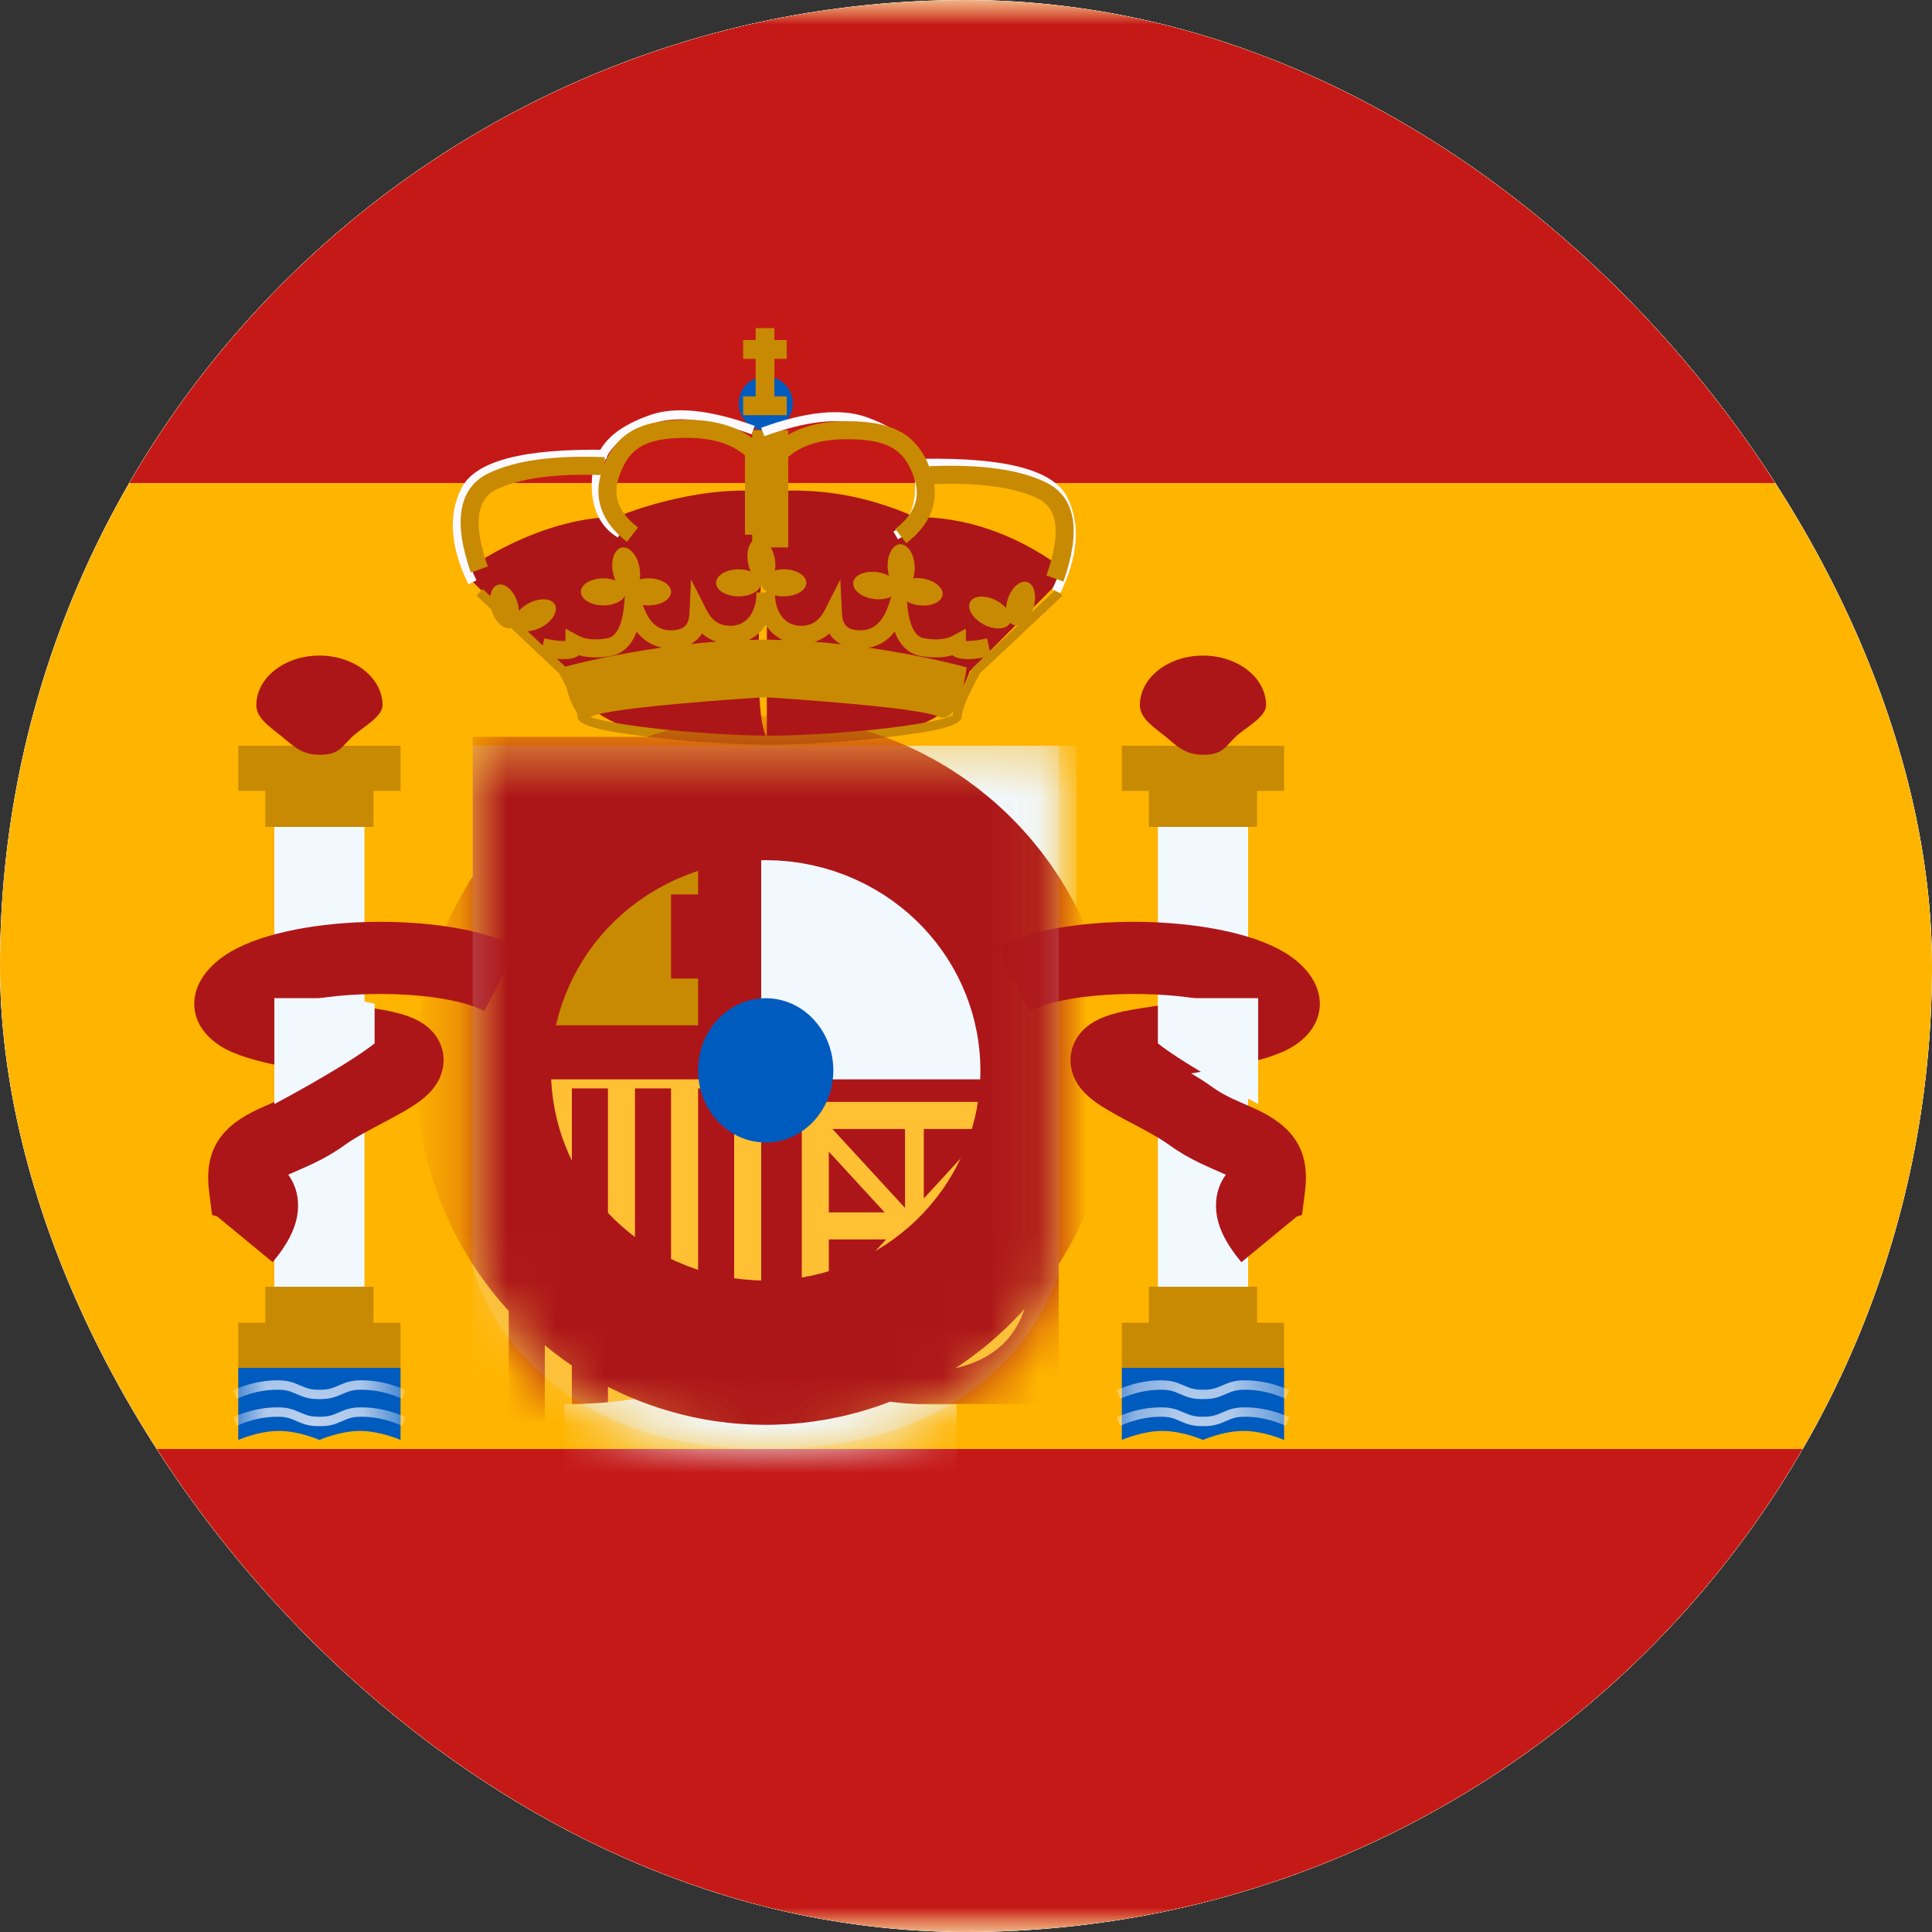<svg width="40" height="40" viewBox="0 0 40 40" fill="none" xmlns="http://www.w3.org/2000/svg">
<rect x="0" y="0" width="40" height="40" fill="#333333" stroke="none"/>
<g clip-path="url(#clip0_842_293)">
<rect width="40" height="40" rx="20" fill="#FDFAFF"/>
<g clip-path="url(#clip1_842_293)">
<rect width="40" height="40" rx="20" fill="#FDFAFF"/>
<mask id="mask0_842_293" style="mask-type:luminance" maskUnits="userSpaceOnUse" x="-3" y="0" width="54" height="40">
<path d="M-2.667 0H50.666V40H-2.667V0Z" fill="white"/>
</mask>
<g mask="url(#mask0_842_293)">
<path fill-rule="evenodd" clip-rule="evenodd" d="M-2.667 0V40H50.666V0H-2.667Z" fill="#FFB400"/>
<mask id="mask1_842_293" style="mask-type:luminance" maskUnits="userSpaceOnUse" x="-3" y="0" width="54" height="40">
<path fill-rule="evenodd" clip-rule="evenodd" d="M-2.667 0V40H50.666V0H-2.667Z" fill="white"/>
</mask>
<g mask="url(#mask1_842_293)">
<path fill-rule="evenodd" clip-rule="evenodd" d="M-2.667 0V10H50.666V0H-2.667Z" fill="#C51918"/>
<path fill-rule="evenodd" clip-rule="evenodd" d="M-2.667 30V40H50.666V30H-2.667Z" fill="#C51918"/>
<path d="M5.68 17.12H7.546V26.827H5.68V17.12Z" fill="#F1F9FF"/>
<path fill-rule="evenodd" clip-rule="evenodd" d="M8.293 15.44H4.933V16.374H5.493V17.12H7.733V16.374H8.293V15.44Z" fill="#C88A02"/>
<path fill-rule="evenodd" clip-rule="evenodd" d="M7.733 27.387H8.293V28.32H4.933V27.387H5.493V26.64H7.733V27.387Z" fill="#C88A02"/>
<path fill-rule="evenodd" clip-rule="evenodd" d="M6.613 15.627C7.02 15.627 7.061 15.474 7.301 15.245C7.487 15.068 7.92 14.848 7.92 14.6C7.92 14.033 7.335 13.573 6.613 13.573C5.892 13.573 5.307 14.033 5.307 14.6C5.307 14.876 5.605 15.061 5.831 15.245C6.069 15.44 6.243 15.627 6.613 15.627Z" fill="#AD1619"/>
<path fill-rule="evenodd" clip-rule="evenodd" d="M4.933 28.32H8.293V29.813C8.293 29.813 7.873 29.626 7.453 29.626C7.033 29.626 6.613 29.813 6.613 29.813C6.613 29.813 6.193 29.626 5.773 29.626C5.353 29.626 4.933 29.813 4.933 29.813V28.32Z" fill="#005BBF"/>
<mask id="mask2_842_293" style="mask-type:luminance" maskUnits="userSpaceOnUse" x="4" y="28" width="5" height="2">
<path fill-rule="evenodd" clip-rule="evenodd" d="M4.933 28.32H8.293V29.813C8.293 29.813 7.873 29.626 7.453 29.626C7.033 29.626 6.613 29.813 6.613 29.813C6.613 29.813 6.193 29.626 5.773 29.626C5.353 29.626 4.933 29.813 4.933 29.813V28.32Z" fill="white"/>
</mask>
<g mask="url(#mask2_842_293)">
<path d="M4.903 29.519L4.829 29.34C5.132 29.206 5.436 29.138 5.74 29.138C5.936 29.138 6.039 29.166 6.213 29.243C6.367 29.311 6.446 29.332 6.614 29.332C6.781 29.332 6.861 29.311 7.014 29.243C7.188 29.166 7.291 29.138 7.487 29.138C7.792 29.138 8.095 29.206 8.398 29.34L8.325 29.519C8.045 29.395 7.766 29.332 7.487 29.332C7.32 29.332 7.24 29.354 7.087 29.422C6.913 29.5 6.81 29.527 6.614 29.527C6.417 29.527 6.314 29.5 6.14 29.422C5.987 29.354 5.907 29.332 5.74 29.332C5.461 29.332 5.183 29.395 4.903 29.519Z" fill="#FDFAFF"/>
<path d="M4.903 28.959L4.829 28.781C5.132 28.646 5.436 28.578 5.74 28.578C5.936 28.578 6.039 28.606 6.213 28.683C6.367 28.752 6.446 28.773 6.614 28.773C6.781 28.773 6.861 28.752 7.014 28.683C7.188 28.606 7.291 28.578 7.487 28.578C7.792 28.578 8.095 28.646 8.398 28.781L8.325 28.959C8.045 28.835 7.766 28.773 7.487 28.773C7.32 28.773 7.24 28.794 7.087 28.862C6.913 28.94 6.81 28.967 6.614 28.967C6.417 28.967 6.315 28.94 6.14 28.862C5.987 28.794 5.907 28.773 5.74 28.773C5.461 28.773 5.183 28.835 4.903 28.959Z" fill="#FDFAFF"/>
</g>
<path d="M23.973 17.12H25.84V26.827H23.973V17.12Z" fill="#F1F9FF"/>
<path fill-rule="evenodd" clip-rule="evenodd" d="M26.586 15.44H23.226V16.374H23.786V17.12H26.026V16.374H26.586V15.44Z" fill="#C88A02"/>
<path fill-rule="evenodd" clip-rule="evenodd" d="M26.026 27.387H26.586V28.32H23.226V27.387H23.786V26.64H26.026V27.387Z" fill="#C88A02"/>
<path fill-rule="evenodd" clip-rule="evenodd" d="M24.906 15.627C25.312 15.627 25.354 15.474 25.593 15.245C25.78 15.068 26.213 14.848 26.213 14.6C26.213 14.033 25.628 13.573 24.906 13.573C24.185 13.573 23.6 14.033 23.6 14.6C23.6 14.876 23.898 15.061 24.124 15.245C24.361 15.44 24.536 15.627 24.906 15.627Z" fill="#AD1619"/>
<path fill-rule="evenodd" clip-rule="evenodd" d="M23.226 28.32H26.586V29.813C26.586 29.813 26.166 29.626 25.746 29.626C25.326 29.626 24.906 29.813 24.906 29.813C24.906 29.813 24.486 29.626 24.066 29.626C23.646 29.626 23.226 29.813 23.226 29.813V28.32Z" fill="#005BBF"/>
<mask id="mask3_842_293" style="mask-type:luminance" maskUnits="userSpaceOnUse" x="23" y="28" width="4" height="2">
<path fill-rule="evenodd" clip-rule="evenodd" d="M23.226 28.32H26.586V29.813C26.586 29.813 26.166 29.626 25.746 29.626C25.326 29.626 24.906 29.813 24.906 29.813C24.906 29.813 24.486 29.626 24.066 29.626C23.646 29.626 23.226 29.813 23.226 29.813V28.32Z" fill="white"/>
</mask>
<g mask="url(#mask3_842_293)">
<path d="M23.196 29.519L23.122 29.34C23.425 29.206 23.729 29.138 24.033 29.138C24.229 29.138 24.332 29.166 24.506 29.243C24.66 29.311 24.739 29.332 24.907 29.332C25.074 29.332 25.154 29.311 25.307 29.243C25.481 29.166 25.584 29.138 25.78 29.138C26.085 29.138 26.388 29.206 26.691 29.34L26.618 29.519C26.338 29.395 26.059 29.332 25.78 29.332C25.613 29.332 25.534 29.354 25.38 29.422C25.206 29.5 25.103 29.527 24.907 29.527C24.71 29.527 24.608 29.5 24.433 29.422C24.28 29.354 24.2 29.332 24.033 29.332C23.754 29.332 23.476 29.395 23.196 29.519Z" fill="#FDFAFF"/>
<path d="M23.196 28.959L23.122 28.781C23.425 28.646 23.729 28.578 24.033 28.578C24.229 28.578 24.332 28.606 24.506 28.683C24.66 28.752 24.739 28.773 24.907 28.773C25.074 28.773 25.154 28.752 25.307 28.683C25.481 28.606 25.584 28.578 25.781 28.578C26.085 28.578 26.388 28.646 26.691 28.781L26.618 28.959C26.338 28.835 26.059 28.773 25.781 28.773C25.613 28.773 25.534 28.794 25.38 28.862C25.206 28.94 25.103 28.967 24.907 28.967C24.71 28.967 24.608 28.94 24.433 28.862C24.28 28.794 24.2 28.773 24.033 28.773C23.754 28.773 23.476 28.835 23.196 28.959Z" fill="#FDFAFF"/>
</g>
<path fill-rule="evenodd" clip-rule="evenodd" d="M5.646 26.133C5.983 25.725 6.171 25.354 6.171 24.96C6.171 24.711 6.097 24.497 5.968 24.321L5.989 24.311C5.987 24.312 6.359 24.15 6.488 24.088C6.728 23.973 6.94 23.851 7.146 23.701C7.278 23.605 7.454 23.501 7.724 23.356C7.77 23.331 7.896 23.265 7.976 23.222L8.045 23.186C8.175 23.116 8.273 23.062 8.363 23.01C8.645 22.846 8.832 22.711 8.974 22.53C9.312 22.102 9.242 21.522 8.769 21.2C8.537 21.042 8.224 20.952 7.766 20.881L7.671 20.866C7.514 20.842 7.214 20.795 7.11 20.779C6.891 20.744 6.695 20.712 6.521 20.682C7.668 20.491 9.307 20.561 10.028 20.933L10.713 19.606C9.244 18.848 5.897 18.925 4.647 19.786C3.73 20.418 3.853 21.372 4.807 21.784C5.206 21.955 5.725 22.069 6.687 22.224C6.526 22.317 6.392 22.403 6.268 22.493C6.142 22.585 6.006 22.663 5.842 22.742C5.764 22.779 5.531 22.881 5.425 22.928L5.371 22.952C4.594 23.305 4.217 23.794 4.33 24.677L4.391 25.154L4.5 25.188L5.646 26.133ZM4.686 24.899L4.683 24.905L4.685 24.901L4.686 24.899ZM25.176 24.96C25.176 25.354 25.364 25.725 25.701 26.133L26.847 25.188L26.957 25.154L27.018 24.677C27.131 23.794 26.753 23.305 25.976 22.952L25.923 22.928C25.816 22.881 25.584 22.779 25.505 22.742C25.341 22.663 25.206 22.585 25.08 22.493C24.955 22.403 24.822 22.317 24.66 22.224C25.622 22.069 26.142 21.955 26.541 21.784C27.494 21.372 27.617 20.418 26.701 19.786C25.45 18.925 22.104 18.848 20.634 19.606L21.32 20.933C22.041 20.561 23.679 20.491 24.827 20.682C24.652 20.712 24.457 20.744 24.237 20.779C24.134 20.795 23.833 20.842 23.677 20.866L23.582 20.881C23.123 20.952 22.811 21.042 22.579 21.2C22.106 21.522 22.036 22.102 22.373 22.53C22.516 22.711 22.702 22.846 22.984 23.01C23.075 23.062 23.172 23.116 23.303 23.186L23.371 23.222C23.451 23.264 23.577 23.331 23.624 23.356C23.893 23.501 24.07 23.605 24.201 23.701C24.408 23.851 24.619 23.973 24.86 24.088C24.989 24.15 25.36 24.312 25.358 24.311L25.38 24.321C25.25 24.497 25.176 24.711 25.176 24.96Z" fill="#AD1619"/>
<path d="M7.205 20.666L7.756 20.78V21.602C7.169 22.07 5.68 22.859 5.68 22.859V20.666H7.205Z" fill="#F1F9FF"/>
<path d="M24.524 20.666L23.973 20.78V21.602C24.56 22.07 26.049 22.859 26.049 22.859V20.666H24.524Z" fill="#F1F9FF"/>
<path fill-rule="evenodd" clip-rule="evenodd" d="M21.96 12.01V11.736C21 11.047 19.994 10.703 18.944 10.703C17.936 10.257 16.916 10.084 15.884 10.184L15.885 10.179C14.333 10.027 12.77 10.703 12.77 10.703C11.194 10.703 9.753 11.736 9.753 11.736V12.01L11.636 13.9C11.636 13.9 12.166 15.72 15.877 15.293V15.297C15.877 15.297 18.334 15.23 18.507 15.173C18.576 15.15 18.647 15.129 18.719 15.108C19.201 14.968 19.75 14.807 20.077 13.9L21.96 12.01ZM15.877 10.267C15.824 10.897 15.518 14.692 15.877 15.28V10.267Z" fill="#AD1619"/>
<path fill-rule="evenodd" clip-rule="evenodd" d="M11.189 13.583L11.191 13.577L9.866 12.331L9.994 12.195L11.237 13.364L11.269 13.218C11.472 13.262 11.62 13.278 11.707 13.269V13.015L11.983 13.165C12.118 13.238 12.312 13.258 12.568 13.216C12.756 13.185 12.882 12.967 12.924 12.503L13.007 11.565L13.288 12.464C13.415 12.871 13.608 13.05 13.884 13.05C14.153 13.05 14.261 12.951 14.274 12.702L14.307 11.997L14.627 12.627C14.741 12.854 14.9 12.957 15.125 12.957C15.448 12.957 15.663 12.688 15.663 12.267H15.669H16.037H16.043C16.043 12.688 16.258 12.957 16.58 12.957C16.806 12.957 16.964 12.854 17.079 12.627L17.398 11.997L17.432 12.702C17.444 12.951 17.552 13.05 17.822 13.05C18.097 13.05 18.291 12.871 18.418 12.464L18.698 11.565L18.782 12.503C18.823 12.967 18.95 13.185 19.138 13.216C19.393 13.258 19.587 13.238 19.723 13.165L19.998 13.015V13.269C20.085 13.278 20.234 13.262 20.437 13.218L20.496 13.489L21.872 12.195L22 12.331L20.288 13.942C20.038 14.402 19.912 14.705 19.912 14.832C19.912 15.024 19.412 15.138 18.434 15.255C17.669 15.347 16.766 15.409 16.027 15.418L15.933 15.419L15.839 15.419C15.1 15.41 14.197 15.347 13.431 15.255C12.454 15.138 11.954 15.024 11.954 14.832C11.954 14.808 11.949 14.777 11.94 14.741C11.842 14.616 11.773 14.41 11.726 14.225C11.683 14.139 11.634 14.044 11.578 13.942L11.199 13.585L11.189 13.583ZM20.365 13.613C20.059 13.667 19.838 13.661 19.721 13.566C19.538 13.619 19.323 13.624 19.078 13.585C18.816 13.542 18.633 13.368 18.523 13.078C18.38 13.261 18.199 13.374 17.982 13.41C19.176 13.58 20.013 13.818 20.013 13.818C20.013 13.818 19.992 13.995 19.942 14.203C19.995 14.094 20.058 13.973 20.131 13.839L20.149 13.816L20.365 13.613ZM17.418 13.339C17.314 13.288 17.231 13.213 17.171 13.116C17.082 13.195 16.981 13.252 16.869 13.288C17.056 13.302 17.24 13.32 17.418 13.339ZM16.209 13.252C16.064 13.184 15.943 13.077 15.853 12.939C15.763 13.076 15.643 13.183 15.499 13.25C15.585 13.248 15.671 13.246 15.757 13.245L15.832 13.244L15.906 13.244C16.008 13.245 16.109 13.248 16.209 13.252ZM11.703 13.803L11.529 13.639C11.738 13.66 11.893 13.64 11.984 13.566C12.168 13.619 12.383 13.624 12.628 13.585C12.89 13.542 13.072 13.368 13.182 13.078C13.321 13.256 13.496 13.367 13.705 13.407C12.675 13.552 11.907 13.748 11.703 13.803ZM14.829 13.285C14.648 13.299 14.471 13.315 14.299 13.334C14.398 13.282 14.477 13.209 14.534 13.116C14.621 13.193 14.72 13.25 14.829 13.285ZM19.422 14.835C19.552 14.896 19.657 14.835 19.74 14.718C19.733 14.751 19.728 14.78 19.727 14.806C19.715 14.813 19.699 14.822 19.677 14.831C19.615 14.857 19.521 14.884 19.399 14.912C19.159 14.967 18.817 15.021 18.412 15.07C17.621 15.165 16.681 15.228 15.933 15.232C15.185 15.228 14.245 15.165 13.454 15.07C13.049 15.021 12.707 14.967 12.467 14.912C12.364 14.889 12.282 14.866 12.222 14.844C12.228 14.841 12.235 14.838 12.242 14.835C12.649 14.644 15.346 14.465 15.832 14.434C16.317 14.465 19.014 14.644 19.422 14.835Z" fill="#C88A02"/>
<path fill-rule="evenodd" clip-rule="evenodd" d="M15.854 8.912C16.163 8.912 16.414 8.661 16.414 8.352C16.414 8.043 16.163 7.792 15.854 7.792C15.544 7.792 15.294 8.043 15.294 8.352C15.294 8.661 15.544 8.912 15.854 8.912Z" fill="#005BBF"/>
<path fill-rule="evenodd" clip-rule="evenodd" d="M15.489 11.661C15.501 11.723 15.52 11.78 15.543 11.831C15.471 11.803 15.385 11.787 15.293 11.787C15.036 11.787 14.826 11.913 14.826 12.067C14.826 12.222 15.036 12.347 15.293 12.347C15.551 12.347 15.76 12.222 15.76 12.067C15.76 12.222 15.969 12.347 16.227 12.347C16.484 12.347 16.693 12.222 16.693 12.067C16.693 11.913 16.484 11.787 16.227 11.787C16.162 11.787 16.1 11.795 16.044 11.81C16.057 11.733 16.057 11.645 16.039 11.554C15.99 11.301 15.827 11.12 15.675 11.15C15.523 11.179 15.44 11.408 15.489 11.661ZM12.743 12.018C12.72 11.967 12.701 11.909 12.689 11.848C12.64 11.595 12.723 11.366 12.875 11.336C13.027 11.307 13.19 11.488 13.239 11.741C13.257 11.832 13.257 11.92 13.244 11.996C13.3 11.982 13.362 11.974 13.427 11.974C13.684 11.974 13.893 12.099 13.893 12.254C13.893 12.409 13.684 12.534 13.427 12.534C13.169 12.534 12.96 12.409 12.96 12.254C12.96 12.409 12.751 12.534 12.493 12.534C12.235 12.534 12.027 12.409 12.027 12.254C12.027 12.099 12.235 11.974 12.493 11.974C12.585 11.974 12.671 11.99 12.743 12.018ZM18.59 12.188C18.568 12.341 18.344 12.436 18.089 12.401C17.833 12.365 17.644 12.211 17.666 12.058C17.687 11.905 17.911 11.81 18.166 11.846C18.258 11.859 18.34 11.887 18.408 11.924C18.392 11.87 18.381 11.811 18.378 11.748C18.365 11.491 18.479 11.276 18.634 11.268C18.788 11.26 18.924 11.462 18.938 11.719C18.942 11.812 18.931 11.899 18.907 11.973C18.964 11.966 19.026 11.967 19.091 11.976C19.346 12.012 19.535 12.165 19.514 12.318C19.492 12.471 19.268 12.566 19.013 12.53C18.758 12.495 18.568 12.341 18.59 12.188ZM20.367 12.929C20.595 13.05 20.838 13.037 20.91 12.9L20.914 12.893C20.937 12.917 20.963 12.934 20.994 12.943C21.142 12.988 21.323 12.825 21.398 12.579C21.473 12.332 21.414 12.096 21.267 12.051C21.119 12.005 20.938 12.168 20.862 12.415C20.844 12.475 20.834 12.534 20.831 12.59C20.78 12.532 20.711 12.477 20.63 12.434C20.402 12.313 20.159 12.326 20.087 12.462C20.014 12.599 20.14 12.808 20.367 12.929ZM11.208 12.986C10.98 13.107 10.737 13.094 10.664 12.958C10.663 12.955 10.662 12.953 10.661 12.95C10.638 12.974 10.612 12.991 10.581 13C10.433 13.046 10.252 12.882 10.177 12.636C10.102 12.389 10.161 12.153 10.309 12.108C10.456 12.062 10.637 12.226 10.713 12.472C10.731 12.532 10.741 12.591 10.745 12.647C10.795 12.589 10.864 12.535 10.945 12.491C11.172 12.37 11.416 12.383 11.489 12.52C11.561 12.656 11.435 12.865 11.208 12.986Z" fill="#C88A02"/>
<path fill-rule="evenodd" clip-rule="evenodd" d="M15.645 6.794H16.033V7.04H16.288V7.429H16.033V8.207H16.288V8.596H15.386V8.207H15.645V7.429H15.386V7.04H15.645V6.794Z" fill="#C88A02"/>
<path d="M15.573 8.906H16.32V11.333H15.573V8.906Z" fill="#C88A02"/>
<path d="M12.567 9.313L12.564 9.5C10.909 9.471 9.96 9.712 9.719 10.194C9.469 10.691 9.516 11.296 9.865 12.015L9.697 12.097C9.324 11.33 9.274 10.666 9.552 10.11C9.838 9.539 10.842 9.283 12.567 9.313Z" fill="#FDFAFF"/>
<path d="M12.888 10.968L12.792 11.129C12.432 10.913 12.251 10.546 12.251 10.04C12.251 9.312 12.626 8.886 13.455 8.594C13.984 8.408 14.707 8.484 15.625 8.817L15.561 8.992C14.68 8.673 13.998 8.601 13.517 8.77C12.757 9.038 12.438 9.4 12.438 10.04C12.438 10.484 12.588 10.789 12.888 10.968Z" fill="#FDFAFF"/>
<path d="M10.1 11.729L9.748 11.853C9.382 10.812 9.487 10.105 10.111 9.8C10.662 9.532 11.463 9.423 12.521 9.465L12.506 9.838C11.505 9.798 10.76 9.899 10.275 10.136C9.865 10.336 9.79 10.845 10.1 11.729Z" fill="#C88A02"/>
<path d="M14.215 9.065C13.362 9.065 13.011 9.273 12.811 9.886C12.683 10.278 12.807 10.611 13.209 10.923L12.979 11.218C12.46 10.815 12.277 10.32 12.456 9.771C12.711 8.988 13.212 8.691 14.215 8.691C14.873 8.691 15.385 8.864 15.742 9.216L15.797 9.271V11.07H15.424V9.43C15.146 9.188 14.745 9.065 14.215 9.065Z" fill="#C88A02"/>
<path d="M19.081 9.499L19.085 9.686C20.74 9.657 21.689 9.899 21.93 10.38C22.18 10.878 22.133 11.483 21.784 12.202L21.952 12.283C22.324 11.516 22.375 10.852 22.097 10.297C21.811 9.725 20.807 9.469 19.081 9.499Z" fill="#FDFAFF"/>
<path d="M18.497 11.007L18.593 11.168C18.953 10.952 19.134 10.585 19.134 10.079C19.134 9.351 18.759 8.925 17.93 8.633C17.401 8.447 16.678 8.523 15.76 8.856L15.824 9.031C16.705 8.712 17.387 8.64 17.868 8.809C18.628 9.077 18.947 9.44 18.947 10.079C18.947 10.523 18.797 10.828 18.497 11.007Z" fill="#FDFAFF"/>
<path d="M21.665 11.915L22.018 12.039C22.383 10.998 22.279 10.292 21.654 9.987C21.104 9.718 20.302 9.609 19.244 9.652L19.259 10.025C20.261 9.984 21.006 10.086 21.49 10.322C21.901 10.523 21.976 11.031 21.665 11.915Z" fill="#C88A02"/>
<path d="M17.529 9.093C18.383 9.093 18.733 9.301 18.933 9.915C19.061 10.306 18.937 10.64 18.536 10.952L18.765 11.246C19.284 10.843 19.468 10.349 19.288 9.799C19.033 9.017 18.532 8.72 17.529 8.72C16.871 8.72 16.359 8.893 16.002 9.244L15.947 9.299V11.099H16.32V9.459C16.599 9.217 16.999 9.093 17.529 9.093Z" fill="#C88A02"/>
<path opacity="0.3" fill-rule="evenodd" clip-rule="evenodd" d="M9.787 15.44H21.92V26.341C21.92 26.341 21.019 30 15.853 30C10.688 30 9.787 26.245 9.787 26.245V15.44Z" fill="#E1E5E8"/>
<mask id="mask4_842_293" style="mask-type:luminance" maskUnits="userSpaceOnUse" x="9" y="15" width="13" height="16">
<path fill-rule="evenodd" clip-rule="evenodd" d="M9.787 15.44H21.92V26.341C21.92 26.341 21.019 30 15.853 30C10.688 30 9.787 26.245 9.787 26.245V15.44Z" fill="white"/>
</mask>
<g mask="url(#mask4_842_293)">
<path d="M9.787 22.161H15.947V29.441H9.787V22.161Z" fill="#FFC034"/>
<path d="M10.533 22.534H11.28V29.441H10.533V22.534Z" fill="#AD1619"/>
<path d="M13.146 22.534H13.893V29.441H13.146V22.534Z" fill="#AD1619"/>
<path d="M11.84 22.534H12.587V29.441H11.84V22.534Z" fill="#AD1619"/>
<path d="M14.453 22.534H15.2V29.441H14.453V22.534Z" fill="#AD1619"/>
<path d="M9.787 15.254H15.947V22.347H9.787V15.254Z" fill="#AD1619"/>
<path d="M15.76 21.974H21.92V29.068H15.76V21.974Z" fill="#AD1619"/>
<path d="M15.76 15.44H22.293V22.347H15.76V15.44Z" fill="#F1F9FF"/>
<path fill-rule="evenodd" clip-rule="evenodd" d="M12.4 16.001H12.96V17.55H13.333V16.775H13.893V17.55H14.453V18.517H13.893V20.26H14.453V21.228H11.093V20.26H11.653V18.517H11.093V17.55H11.466V16.775H12.027V17.55H12.4V16.001Z" fill="#C88A02"/>
<path d="M18.965 16.326L19.347 15.916L20.149 16.666L19.767 17.075L18.965 16.326Z" fill="#C88A02"/>
<path fill-rule="evenodd" clip-rule="evenodd" d="M21.267 26.901V22.814H16.6V26.867L16.608 26.898C16.844 27.905 17.648 28.414 18.934 28.414C20.217 28.414 21.022 27.918 21.259 26.933L21.267 26.901ZM18.934 27.854C17.902 27.854 17.339 27.507 17.16 26.801V23.374H20.707V26.833C20.528 27.516 19.965 27.854 18.934 27.854Z" fill="#FFC034"/>
<path fill-rule="evenodd" clip-rule="evenodd" d="M19.126 23.155H18.737V25.008L17.204 23.341L16.929 23.593L18.316 25.101H17.06V25.661H18.025H18.346L16.929 27.202L17.204 27.455L18.737 25.788V27.953H19.126V25.983L20.48 27.455L20.755 27.202L19.338 25.661H20.919V25.101H19.368L20.755 23.593L20.48 23.341L19.126 24.813V23.155Z" fill="#FFC034"/>
<path fill-rule="evenodd" clip-rule="evenodd" d="M19.805 29.072C19.805 29.072 15.851 29.383 15.851 26.833C15.851 26.833 15.813 29.072 11.685 29.072V31.085H19.805V29.072Z" fill="#F1F9FF"/>
<path fill-rule="evenodd" clip-rule="evenodd" d="M15.853 23.654C16.627 23.654 17.253 22.985 17.253 22.161C17.253 21.336 16.627 20.667 15.853 20.667C15.08 20.667 14.453 21.336 14.453 22.161C14.453 22.985 15.08 23.654 15.853 23.654Z" fill="#005BBF" stroke="#AD1619" stroke-width="11.691"/>
</g>
</g>
</g>
</g>
</g>
<defs>
<clipPath id="clip0_842_293">
<rect width="40" height="40" rx="20" fill="white"/>
</clipPath>
<clipPath id="clip1_842_293">
<rect width="40" height="40" rx="20" fill="white"/>
</clipPath>
</defs>
</svg>
